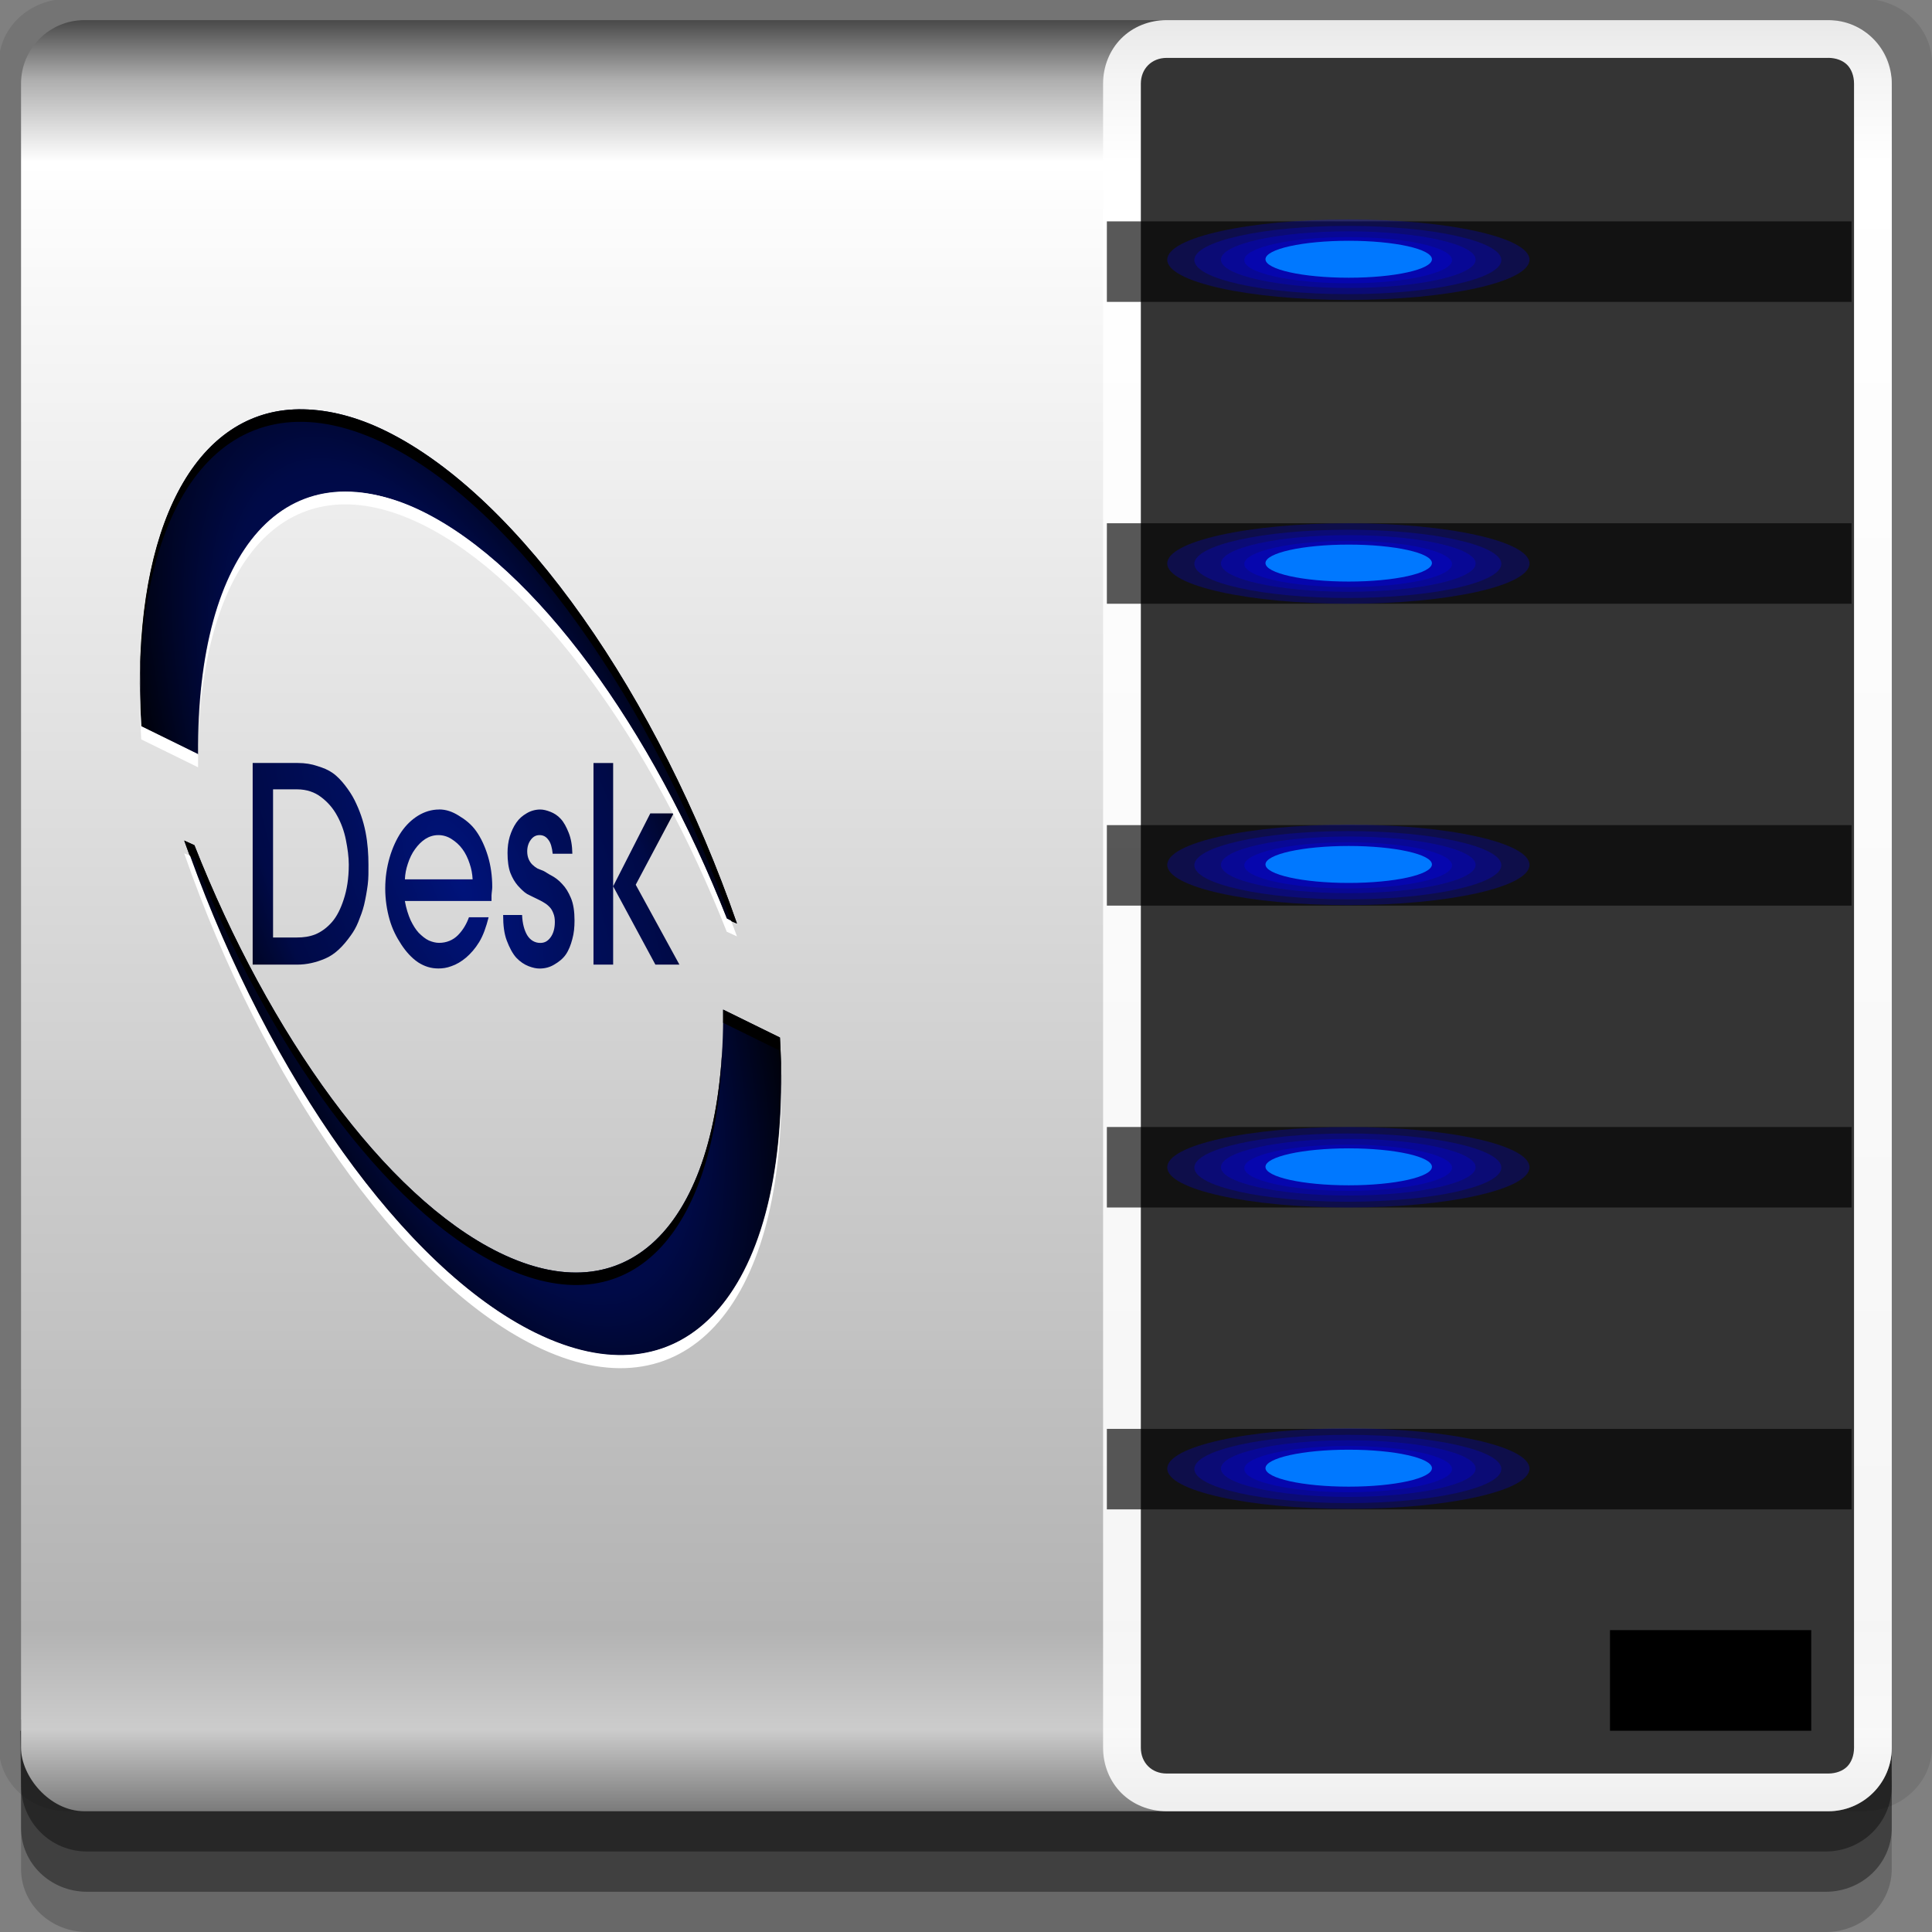 <?xml version="1.0" encoding="UTF-8" standalone="no"?>
<!-- Created with Inkscape (http://www.inkscape.org/) -->

<svg
   xmlns:dc="http://purl.org/dc/elements/1.1/"
   xmlns:cc="http://creativecommons.org/ns#"
   xmlns:rdf="http://www.w3.org/1999/02/22-rdf-syntax-ns#"
   xmlns:svg="http://www.w3.org/2000/svg"
   xmlns="http://www.w3.org/2000/svg"
   xmlns:xlink="http://www.w3.org/1999/xlink"
   xmlns:sodipodi="http://sodipodi.sourceforge.net/DTD/sodipodi-0.dtd"
   xmlns:inkscape="http://www.inkscape.org/namespaces/inkscape"
   width="96"
   height="96"
   id="svg2"
   version="1.1"
   inkscape:version="0.48.4 r9939"
   sodipodi:docname="computer.svg">
  <rect width="100%" height="100%" fill="#808080" stroke="none"/>
  <defs
     id="defs4">
    <linearGradient
       id="linearGradient3953">
      <stop
         style="stop-color:#00137b;stop-opacity:1;"
         offset="0"
         id="stop3955" />
      <stop
         id="stop3963"
         offset="0.335"
         style="stop-color:#000e5c;stop-opacity:1;" />
      <stop
         id="stop3961"
         offset="0.658"
         style="stop-color:#000a47;stop-opacity:1;" />
      <stop
         style="stop-color:#000000;stop-opacity:1;"
         offset="1"
         id="stop3957" />
    </linearGradient>
    <linearGradient
       id="linearGradient3828">
      <stop
         id="stop3830"
         offset="0"
         style="stop-color:#676767;stop-opacity:1;" />
      <stop
         style="stop-color:#cccccc;stop-opacity:1;"
         offset="0.056"
         id="stop3832" />
      <stop
         style="stop-color:#b3b3b3;stop-opacity:1;"
         offset="0.111"
         id="stop3834" />
      <stop
         style="stop-color:#ffffff;stop-opacity:1;"
         offset="0.922"
         id="stop3836" />
      <stop
         style="stop-color:#aeaeae;stop-opacity:1;"
         offset="0.967"
         id="stop3838" />
      <stop
         id="stop3840"
         offset="1"
         style="stop-color:#494949;stop-opacity:1;" />
    </linearGradient>
    <linearGradient
       inkscape:collect="always"
       xlink:href="#linearGradient3828"
       id="linearGradient3909"
       x1="40"
       y1="1047.362"
       x2="40"
       y2="957.362"
       gradientUnits="userSpaceOnUse" />
    <radialGradient
       inkscape:collect="always"
       xlink:href="#linearGradient3953"
       id="radialGradient3855"
       cx="26.188"
       cy="43.438"
       fx="26.188"
       fy="43.438"
       r="14.469"
       gradientTransform="matrix(-1.212,-0.993,0.174,1.912,47.057,943.12)"
       gradientUnits="userSpaceOnUse" />
  </defs>
  <sodipodi:namedview
     id="base"
     pagecolor="#ffffff"
     bordercolor="#666666"
     borderopacity="1.0"
     inkscape:pageopacity="0.0"
     inkscape:pageshadow="2"
     inkscape:zoom="9.6560822"
     inkscape:cx="7.3043936"
     inkscape:cy="53.079614"
     inkscape:document-units="px"
     inkscape:current-layer="layer1"
     showgrid="true"
     inkscape:snap-page="true"
     inkscape:snap-global="false"
     inkscape:snap-center="true"
     inkscape:snap-object-midpoints="false"
     showguides="true"
     inkscape:guide-bbox="true"
     inkscape:snap-bbox="true"
     inkscape:object-paths="true"
     inkscape:object-nodes="true"
     inkscape:window-width="1305"
     inkscape:window-height="744"
     inkscape:window-x="61"
     inkscape:window-y="24"
     inkscape:window-maximized="1"
     inkscape:snap-midpoints="true"
     inkscape:snap-grids="true"
     inkscape:snap-to-guides="false">
    <inkscape:grid
       type="xygrid"
       id="grid3002"
       empspacing="5"
       visible="true"
       enabled="true"
       snapvisiblegridlinesonly="true" />
  </sodipodi:namedview>
  <g
     inkscape:label="Layer 1"
     inkscape:groupmode="layer"
     id="layer1"
     transform="translate(0,-956.362)">
    <rect
       style="fill:#ffffff;fill-opacity:0;fill-rule:nonzero;stroke:none"
       id="rect3775"
       width="96"
       height="96"
       x="0"
       y="956.362"
       ry="0" />
    <path
       style="fill:#000000;fill-opacity:0.096;fill-rule:nonzero;stroke:none"
       d="m 3.353,956.307 c -1.884,0 -3.411,1.432 -3.411,3.198 l 0,83.659 c 0,1.766 1.527,3.198 3.411,3.198 l 89.236,0 c 1.884,0 3.411,-1.432 3.411,-3.198 l 0,-83.659 c 0,-1.766 -1.527,-3.198 -3.411,-3.198 z"
       id="rect3772"
       inkscape:connector-curvature="0"
       sodipodi:nodetypes="sssssssss" />
    <path
       style="fill:#000000;fill-opacity:0.187;fill-rule:nonzero;stroke:none"
       d="m 1.046,1041.807 0,7.422 c 0,1.739 1.462,3.134 3.285,3.134 l 86.384,0 c 1.823,0 3.285,-1.395 3.285,-3.134 l 0,-7.422 -92.954,0 z"
       id="rect3785"
       inkscape:connector-curvature="0" />
    <path
       style="fill:#000000;fill-opacity:0.384;fill-rule:nonzero;stroke:none"
       d="m 1.046,1041.807 0,5.381 c 0,1.762 1.462,3.175 3.285,3.175 l 86.384,0 c 1.823,0 3.285,-1.413 3.285,-3.175 l 0,-5.381 -92.954,0 z"
       id="rect3783"
       inkscape:connector-curvature="0" />
    <path
       style="fill:#000000;fill-opacity:0.384;fill-rule:nonzero;stroke:none"
       d="m 1,1042.362 0.046,2.746 c 0.03,1.806 1.462,3.254 3.285,3.254 l 86.384,0 c 1.823,0 3.285,-1.448 3.285,-3.254 l -0.046,-2.746 z"
       id="rect3781"
       inkscape:connector-curvature="0"
       sodipodi:nodetypes="csssscc" />
    <rect
       style="fill:url(#linearGradient3909);fill-opacity:1;fill-rule:nonzero;stroke:none"
       id="rect2985"
       width="92.954"
       height="89"
       x="1.046"
       y="957.362"
       ry="3.151" />
    <path
       style="fill:#ffffff;fill-opacity:0.872;fill-rule:nonzero;stroke:none"
       d="M 57.969 1 C 57.096 1 56.288 1.337 55.719 1.906 C 55.149 2.476 54.812 3.283 54.812 4.156 L 54.812 86.844 C 54.812 87.717 55.149 88.524 55.719 89.094 C 56.288 89.663 57.096 90 57.969 90 L 90.844 90 C 92.589 90 94 88.589 94 86.844 L 94 4.156 C 94 2.411 92.589 1 90.844 1 L 57.969 1 z "
       id="path3863"
       transform="translate(0,956.362)" />
    <path
       style="fill:#343434;fill-opacity:1;fill-rule:nonzero;stroke:none"
       d="m 90.844,959.237 c 0.394,0 0.731,0.137 0.938,0.344 0.207,0.207 0.344,0.543 0.344,0.938 l 0,82.687 c 0,0.394 -0.137,0.731 -0.344,0.938 -0.207,0.207 -0.543,0.344 -0.938,0.344 l -32.875,0 c -0.743,0 -1.281,-0.538 -1.281,-1.281 l 0,-82.687 c 0,-0.743 0.538,-1.281 1.281,-1.281 l 32.875,0 z"
       id="path3825"
       inkscape:connector-curvature="0" />
    <rect
       style="fill:#000000;fill-opacity:0.653;fill-rule:evenodd;stroke:none"
       id="rect3865"
       width="37"
       height="4"
       x="55"
       y="967.362" />
    <rect
       y="982.362"
       x="55"
       height="4"
       width="37"
       id="rect3867"
       style="fill:#000000;fill-opacity:0.653;fill-rule:evenodd;stroke:none" />
    <rect
       style="fill:#000000;fill-opacity:0.653;fill-rule:evenodd;stroke:none"
       id="rect3869"
       width="37"
       height="4"
       x="55"
       y="997.362" />
    <rect
       y="1012.362"
       x="55"
       height="4"
       width="37"
       id="rect3871"
       style="fill:#000000;fill-opacity:0.653;fill-rule:evenodd;stroke:none" />
    <rect
       style="fill:#000000;fill-opacity:0.653;fill-rule:evenodd;stroke:none"
       id="rect3873"
       width="37"
       height="4"
       x="55"
       y="1027.362" />
    <path
       sodipodi:type="arc"
       style="fill:#0100ff;fill-opacity:0.237;fill-rule:evenodd;stroke:none"
       id="path3879"
       sodipodi:cx="62.5"
       sodipodi:cy="58"
       sodipodi:rx="4.5"
       sodipodi:ry="2"
       d="m 67,58 c 0,1.105 -2.015,2 -4.5,2 -2.485,0 -4.5,-0.895 -4.5,-2 0,-1.105 2.015,-2 4.5,-2 2.485,0 4.5,0.895 4.5,2 z"
       transform="matrix(2,0,0,1,-58,956.362)" />
    <path
       transform="matrix(1.695,0,0,0.848,-38.964,965.195)"
       d="m 67,58 c 0,1.105 -2.015,2 -4.5,2 -2.485,0 -4.5,-0.895 -4.5,-2 0,-1.105 2.015,-2 4.5,-2 2.485,0 4.5,0.895 4.5,2 z"
       sodipodi:ry="2"
       sodipodi:rx="4.5"
       sodipodi:cy="58"
       sodipodi:cx="62.5"
       id="path3881"
       style="fill:#0100ff;fill-opacity:0.237;fill-rule:evenodd;stroke:none"
       sodipodi:type="arc" />
    <path
       sodipodi:type="arc"
       style="fill:#0100ff;fill-opacity:0.237;fill-rule:evenodd;stroke:none"
       id="path3883"
       sodipodi:cx="62.5"
       sodipodi:cy="58"
       sodipodi:rx="4.5"
       sodipodi:ry="2"
       d="m 67,58 c 0,1.105 -2.015,2 -4.5,2 -2.485,0 -4.5,-0.895 -4.5,-2 0,-1.105 2.015,-2 4.5,-2 2.485,0 4.5,0.895 4.5,2 z"
       transform="matrix(1.406,0,0,0.703,-20.879,973.586)" />
    <path
       transform="matrix(1.147,0,0,0.574,-4.698,981.094)"
       d="m 67,58 c 0,1.105 -2.015,2 -4.5,2 -2.485,0 -4.5,-0.895 -4.5,-2 0,-1.105 2.015,-2 4.5,-2 2.485,0 4.5,0.895 4.5,2 z"
       sodipodi:ry="2"
       sodipodi:rx="4.5"
       sodipodi:cy="58"
       sodipodi:cx="62.5"
       id="path3885"
       style="fill:#0100ff;fill-opacity:0.237;fill-rule:evenodd;stroke:none"
       sodipodi:type="arc" />
    <path
       sodipodi:type="arc"
       style="fill:#0078ff;fill-opacity:1;fill-rule:evenodd;stroke:none"
       id="path3887"
       sodipodi:cx="62.5"
       sodipodi:cy="58"
       sodipodi:rx="4.5"
       sodipodi:ry="2"
       d="m 67,58 c 0,1.105 -2.015,2 -4.5,2 -2.485,0 -4.5,-0.895 -4.5,-2 0,-1.105 2.015,-2 4.5,-2 2.485,0 4.5,0.895 4.5,2 z"
       transform="matrix(0.919,0,0,0.459,9.579,987.719)" />
    <path
       transform="matrix(2,0,0,1,-58,941.337)"
       d="m 67,58 c 0,1.105 -2.015,2 -4.5,2 -2.485,0 -4.5,-0.895 -4.5,-2 0,-1.105 2.015,-2 4.5,-2 2.485,0 4.5,0.895 4.5,2 z"
       sodipodi:ry="2"
       sodipodi:rx="4.5"
       sodipodi:cy="58"
       sodipodi:cx="62.5"
       id="path3899"
       style="fill:#0100ff;fill-opacity:0.237;fill-rule:evenodd;stroke:none"
       sodipodi:type="arc" />
    <path
       sodipodi:type="arc"
       style="fill:#0100ff;fill-opacity:0.237;fill-rule:evenodd;stroke:none"
       id="path3901"
       sodipodi:cx="62.5"
       sodipodi:cy="58"
       sodipodi:rx="4.5"
       sodipodi:ry="2"
       d="m 67,58 c 0,1.105 -2.015,2 -4.5,2 -2.485,0 -4.5,-0.895 -4.5,-2 0,-1.105 2.015,-2 4.5,-2 2.485,0 4.5,0.895 4.5,2 z"
       transform="matrix(1.695,0,0,0.848,-38.964,950.17)" />
    <path
       transform="matrix(1.406,0,0,0.703,-20.879,958.561)"
       d="m 67,58 c 0,1.105 -2.015,2 -4.5,2 -2.485,0 -4.5,-0.895 -4.5,-2 0,-1.105 2.015,-2 4.5,-2 2.485,0 4.5,0.895 4.5,2 z"
       sodipodi:ry="2"
       sodipodi:rx="4.5"
       sodipodi:cy="58"
       sodipodi:cx="62.5"
       id="path3903"
       style="fill:#0100ff;fill-opacity:0.237;fill-rule:evenodd;stroke:none"
       sodipodi:type="arc" />
    <path
       sodipodi:type="arc"
       style="fill:#0100ff;fill-opacity:0.237;fill-rule:evenodd;stroke:none"
       id="path3905"
       sodipodi:cx="62.5"
       sodipodi:cy="58"
       sodipodi:rx="4.5"
       sodipodi:ry="2"
       d="m 67,58 c 0,1.105 -2.015,2 -4.5,2 -2.485,0 -4.5,-0.895 -4.5,-2 0,-1.105 2.015,-2 4.5,-2 2.485,0 4.5,0.895 4.5,2 z"
       transform="matrix(1.147,0,0,0.574,-4.698,966.069)" />
    <path
       transform="matrix(0.919,0,0,0.459,9.579,972.694)"
       d="m 67,58 c 0,1.105 -2.015,2 -4.5,2 -2.485,0 -4.5,-0.895 -4.5,-2 0,-1.105 2.015,-2 4.5,-2 2.485,0 4.5,0.895 4.5,2 z"
       sodipodi:ry="2"
       sodipodi:rx="4.5"
       sodipodi:cy="58"
       sodipodi:cx="62.5"
       id="path3907"
       style="fill:#0078ff;fill-opacity:1;fill-rule:evenodd;stroke:none"
       sodipodi:type="arc" />
    <path
       sodipodi:type="arc"
       style="fill:#0100ff;fill-opacity:0.237;fill-rule:evenodd;stroke:none"
       id="path3909"
       sodipodi:cx="62.5"
       sodipodi:cy="58"
       sodipodi:rx="4.5"
       sodipodi:ry="2"
       d="m 67,58 c 0,1.105 -2.015,2 -4.5,2 -2.485,0 -4.5,-0.895 -4.5,-2 0,-1.105 2.015,-2 4.5,-2 2.485,0 4.5,0.895 4.5,2 z"
       transform="matrix(2,0,0,1,-58,926.362)" />
    <path
       transform="matrix(1.695,0,0,0.848,-38.964,935.195)"
       d="m 67,58 c 0,1.105 -2.015,2 -4.5,2 -2.485,0 -4.5,-0.895 -4.5,-2 0,-1.105 2.015,-2 4.5,-2 2.485,0 4.5,0.895 4.5,2 z"
       sodipodi:ry="2"
       sodipodi:rx="4.5"
       sodipodi:cy="58"
       sodipodi:cx="62.5"
       id="path3911"
       style="fill:#0100ff;fill-opacity:0.237;fill-rule:evenodd;stroke:none"
       sodipodi:type="arc" />
    <path
       sodipodi:type="arc"
       style="fill:#0100ff;fill-opacity:0.237;fill-rule:evenodd;stroke:none"
       id="path3913"
       sodipodi:cx="62.5"
       sodipodi:cy="58"
       sodipodi:rx="4.5"
       sodipodi:ry="2"
       d="m 67,58 c 0,1.105 -2.015,2 -4.5,2 -2.485,0 -4.5,-0.895 -4.5,-2 0,-1.105 2.015,-2 4.5,-2 2.485,0 4.5,0.895 4.5,2 z"
       transform="matrix(1.406,0,0,0.703,-20.879,943.586)" />
    <path
       transform="matrix(1.147,0,0,0.574,-4.698,951.094)"
       d="m 67,58 c 0,1.105 -2.015,2 -4.5,2 -2.485,0 -4.5,-0.895 -4.5,-2 0,-1.105 2.015,-2 4.5,-2 2.485,0 4.5,0.895 4.5,2 z"
       sodipodi:ry="2"
       sodipodi:rx="4.5"
       sodipodi:cy="58"
       sodipodi:cx="62.5"
       id="path3915"
       style="fill:#0100ff;fill-opacity:0.237;fill-rule:evenodd;stroke:none"
       sodipodi:type="arc" />
    <path
       sodipodi:type="arc"
       style="fill:#0078ff;fill-opacity:1;fill-rule:evenodd;stroke:none"
       id="path3917"
       sodipodi:cx="62.5"
       sodipodi:cy="58"
       sodipodi:rx="4.5"
       sodipodi:ry="2"
       d="m 67,58 c 0,1.105 -2.015,2 -4.5,2 -2.485,0 -4.5,-0.895 -4.5,-2 0,-1.105 2.015,-2 4.5,-2 2.485,0 4.5,0.895 4.5,2 z"
       transform="matrix(0.919,0,0,0.459,9.579,957.719)" />
    <path
       transform="matrix(2,0,0,1,-58,911.266)"
       d="m 67,58 c 0,1.105 -2.015,2 -4.5,2 -2.485,0 -4.5,-0.895 -4.5,-2 0,-1.105 2.015,-2 4.5,-2 2.485,0 4.5,0.895 4.5,2 z"
       sodipodi:ry="2"
       sodipodi:rx="4.5"
       sodipodi:cy="58"
       sodipodi:cx="62.5"
       id="path3919"
       style="fill:#0100ff;fill-opacity:0.237;fill-rule:evenodd;stroke:none"
       sodipodi:type="arc" />
    <path
       sodipodi:type="arc"
       style="fill:#0100ff;fill-opacity:0.237;fill-rule:evenodd;stroke:none"
       id="path3921"
       sodipodi:cx="62.5"
       sodipodi:cy="58"
       sodipodi:rx="4.5"
       sodipodi:ry="2"
       d="m 67,58 c 0,1.105 -2.015,2 -4.5,2 -2.485,0 -4.5,-0.895 -4.5,-2 0,-1.105 2.015,-2 4.5,-2 2.485,0 4.5,0.895 4.5,2 z"
       transform="matrix(1.695,0,0,0.848,-38.964,920.099)" />
    <path
       transform="matrix(1.406,0,0,0.703,-20.879,928.49)"
       d="m 67,58 c 0,1.105 -2.015,2 -4.5,2 -2.485,0 -4.5,-0.895 -4.5,-2 0,-1.105 2.015,-2 4.5,-2 2.485,0 4.5,0.895 4.5,2 z"
       sodipodi:ry="2"
       sodipodi:rx="4.5"
       sodipodi:cy="58"
       sodipodi:cx="62.5"
       id="path3923"
       style="fill:#0100ff;fill-opacity:0.237;fill-rule:evenodd;stroke:none"
       sodipodi:type="arc" />
    <path
       sodipodi:type="arc"
       style="fill:#0100ff;fill-opacity:0.237;fill-rule:evenodd;stroke:none"
       id="path3925"
       sodipodi:cx="62.5"
       sodipodi:cy="58"
       sodipodi:rx="4.5"
       sodipodi:ry="2"
       d="m 67,58 c 0,1.105 -2.015,2 -4.5,2 -2.485,0 -4.5,-0.895 -4.5,-2 0,-1.105 2.015,-2 4.5,-2 2.485,0 4.5,0.895 4.5,2 z"
       transform="matrix(1.147,0,0,0.574,-4.698,935.998)" />
    <path
       transform="matrix(0.919,0,0,0.459,9.579,942.622)"
       d="m 67,58 c 0,1.105 -2.015,2 -4.5,2 -2.485,0 -4.5,-0.895 -4.5,-2 0,-1.105 2.015,-2 4.5,-2 2.485,0 4.5,0.895 4.5,2 z"
       sodipodi:ry="2"
       sodipodi:rx="4.5"
       sodipodi:cy="58"
       sodipodi:cx="62.5"
       id="path3927"
       style="fill:#0078ff;fill-opacity:1;fill-rule:evenodd;stroke:none"
       sodipodi:type="arc" />
    <path
       transform="matrix(2,0,0,1,-58,971.337)"
       d="m 67,58 c 0,1.105 -2.015,2 -4.5,2 -2.485,0 -4.5,-0.895 -4.5,-2 0,-1.105 2.015,-2 4.5,-2 2.485,0 4.5,0.895 4.5,2 z"
       sodipodi:ry="2"
       sodipodi:rx="4.5"
       sodipodi:cy="58"
       sodipodi:cx="62.5"
       id="path3929"
       style="fill:#0100ff;fill-opacity:0.237;fill-rule:evenodd;stroke:none"
       sodipodi:type="arc" />
    <path
       sodipodi:type="arc"
       style="fill:#0100ff;fill-opacity:0.237;fill-rule:evenodd;stroke:none"
       id="path3931"
       sodipodi:cx="62.5"
       sodipodi:cy="58"
       sodipodi:rx="4.5"
       sodipodi:ry="2"
       d="m 67,58 c 0,1.105 -2.015,2 -4.5,2 -2.485,0 -4.5,-0.895 -4.5,-2 0,-1.105 2.015,-2 4.5,-2 2.485,0 4.5,0.895 4.5,2 z"
       transform="matrix(1.695,0,0,0.848,-38.964,980.17)" />
    <path
       transform="matrix(1.406,0,0,0.703,-20.879,988.561)"
       d="m 67,58 c 0,1.105 -2.015,2 -4.5,2 -2.485,0 -4.5,-0.895 -4.5,-2 0,-1.105 2.015,-2 4.5,-2 2.485,0 4.5,0.895 4.5,2 z"
       sodipodi:ry="2"
       sodipodi:rx="4.5"
       sodipodi:cy="58"
       sodipodi:cx="62.5"
       id="path3933"
       style="fill:#0100ff;fill-opacity:0.237;fill-rule:evenodd;stroke:none"
       sodipodi:type="arc" />
    <path
       sodipodi:type="arc"
       style="fill:#0100ff;fill-opacity:0.237;fill-rule:evenodd;stroke:none"
       id="path3935"
       sodipodi:cx="62.5"
       sodipodi:cy="58"
       sodipodi:rx="4.5"
       sodipodi:ry="2"
       d="m 67,58 c 0,1.105 -2.015,2 -4.5,2 -2.485,0 -4.5,-0.895 -4.5,-2 0,-1.105 2.015,-2 4.5,-2 2.485,0 4.5,0.895 4.5,2 z"
       transform="matrix(1.147,0,0,0.574,-4.698,996.069)" />
    <path
       transform="matrix(0.919,0,0,0.459,9.579,1002.693)"
       d="m 67,58 c 0,1.105 -2.015,2 -4.5,2 -2.485,0 -4.5,-0.895 -4.5,-2 0,-1.105 2.015,-2 4.5,-2 2.485,0 4.5,0.895 4.5,2 z"
       sodipodi:ry="2"
       sodipodi:rx="4.5"
       sodipodi:cy="58"
       sodipodi:cx="62.5"
       id="path3937"
       style="fill:#0078ff;fill-opacity:1;fill-rule:evenodd;stroke:none"
       sodipodi:type="arc" />
    <rect
       style="fill:#000000;fill-opacity:1;fill-rule:evenodd;stroke:none"
       id="rect3965"
       width="10"
       height="5"
       x="80"
       y="1037.362" />
    <path
       style="fill:url(#radialGradient3855);fill-opacity:1;fill-rule:evenodd;stroke:none"
       d="m 15.088,976.701 c -5.415,-0.124 -8.611,5.971 -8.07,15.762 l 2.823,1.387 c -0.082,-10.137 4.354,-15.405 11.145,-12.062 5.663,2.788 11.422,10.832 15.126,20.232 l 0.507,0.231 C 32.732,991.048 25.905,981.092 19.177,977.78 c -1.468,-0.723 -2.84,-1.05 -4.089,-1.079 z m -2.533,17.573 0,10.02 2.207,0 c 0.486,0 0.956,-0.109 1.411,-0.308 0.462,-0.199 0.867,-0.587 1.267,-1.156 0.131,-0.181 0.256,-0.393 0.362,-0.655 0.106,-0.271 0.215,-0.54 0.289,-0.848 0.075,-0.317 0.137,-0.667 0.181,-1.002 0.044,-0.344 0.036,-0.658 0.036,-1.002 -7e-6,-0.488 -0.033,-1.049 -0.145,-1.619 -0.112,-0.57 -0.293,-1.074 -0.543,-1.58 -0.131,-0.262 -0.296,-0.506 -0.47,-0.732 -0.175,-0.226 -0.384,-0.454 -0.615,-0.617 -0.231,-0.163 -0.467,-0.256 -0.76,-0.347 -0.287,-0.1 -0.615,-0.154 -0.977,-0.154 l -2.244,0 z m 16.935,0 0,10.02 0.977,0 0,-3.892 0,-6.127 -0.977,0 z m 0.977,6.127 2.099,3.892 1.194,0 -2.171,-3.969 1.882,-3.545 -1.158,0 -1.846,3.623 z m -16.899,-4.817 1.194,0 c 0.474,10e-6 0.876,0.141 1.194,0.385 0.324,0.244 0.597,0.554 0.796,0.925 0.2,0.362 0.347,0.761 0.434,1.195 0.087,0.434 0.145,0.853 0.145,1.233 -6e-6,0.696 -0.097,1.264 -0.253,1.734 -0.15,0.461 -0.336,0.837 -0.579,1.118 -0.243,0.28 -0.527,0.49 -0.832,0.617 -0.299,0.117 -0.599,0.154 -0.905,0.154 l -1.194,0 0,-7.361 z m 8.251,1.002 c -0.368,0 -0.725,0.109 -1.049,0.308 -0.318,0.199 -0.589,0.457 -0.832,0.809 -0.237,0.353 -0.436,0.783 -0.579,1.272 -0.137,0.479 -0.217,0.981 -0.217,1.542 0,0.533 0.08,1.062 0.217,1.541 0.137,0.479 0.342,0.872 0.579,1.233 0.237,0.362 0.514,0.669 0.832,0.886 0.324,0.208 0.645,0.308 1.013,0.308 0.2,0 0.414,-0.025 0.651,-0.116 0.243,-0.081 0.499,-0.234 0.724,-0.424 0.231,-0.199 0.452,-0.445 0.651,-0.771 0.2,-0.326 0.346,-0.745 0.47,-1.233 l -0.977,0 c -0.118,0.326 -0.287,0.624 -0.543,0.886 -0.249,0.253 -0.579,0.385 -0.941,0.385 -0.162,0 -0.332,-0.043 -0.507,-0.116 -0.175,-0.081 -0.344,-0.223 -0.507,-0.385 -0.156,-0.172 -0.273,-0.363 -0.398,-0.617 -0.118,-0.262 -0.227,-0.602 -0.289,-0.963 l 4.306,0 c 0.006,-0.045 -0.006,-0.116 0,-0.27 0.006,-0.154 0.036,-0.297 0.036,-0.424 -5e-6,-0.552 -0.074,-1.071 -0.217,-1.542 -0.143,-0.47 -0.336,-0.89 -0.579,-1.233 -0.243,-0.344 -0.55,-0.581 -0.868,-0.771 -0.318,-0.199 -0.628,-0.308 -0.977,-0.308 z m 5.03,0 c -0.243,0 -0.482,0.066 -0.688,0.193 -0.2,0.118 -0.363,0.254 -0.507,0.462 -0.137,0.199 -0.245,0.431 -0.326,0.694 -0.075,0.253 -0.109,0.529 -0.109,0.809 0,0.398 0.045,0.74 0.145,1.002 0.1,0.253 0.218,0.445 0.362,0.617 0.15,0.163 0.302,0.324 0.47,0.424 0.168,0.09 0.327,0.159 0.47,0.231 0.125,0.063 0.25,0.12 0.362,0.193 0.112,0.063 0.208,0.141 0.289,0.231 0.081,0.081 0.137,0.191 0.181,0.308 0.05,0.117 0.072,0.261 0.072,0.424 -1e-6,0.317 -0.074,0.581 -0.217,0.771 -0.137,0.181 -0.288,0.27 -0.507,0.27 -0.274,0 -0.502,-0.141 -0.651,-0.385 -0.143,-0.244 -0.235,-0.577 -0.253,-1.002 l -0.941,0 c 0,0.515 0.05,0.928 0.181,1.272 0.131,0.344 0.283,0.64 0.47,0.848 0.187,0.199 0.403,0.343 0.615,0.424 0.212,0.081 0.381,0.116 0.543,0.116 0.274,0 0.512,-0.066 0.724,-0.193 0.218,-0.127 0.429,-0.284 0.579,-0.501 0.15,-0.217 0.251,-0.481 0.326,-0.771 0.081,-0.289 0.109,-0.59 0.109,-0.925 -3e-6,-0.443 -0.056,-0.828 -0.181,-1.118 -0.125,-0.298 -0.26,-0.513 -0.434,-0.694 -0.168,-0.19 -0.368,-0.333 -0.543,-0.424 -0.175,-0.09 -0.298,-0.186 -0.398,-0.231 -0.106,-0.045 -0.19,-0.07 -0.289,-0.116 -0.094,-0.054 -0.178,-0.12 -0.253,-0.193 -0.075,-0.072 -0.137,-0.17 -0.181,-0.27 -0.044,-0.109 -0.072,-0.232 -0.072,-0.385 -10e-7,-0.235 0.069,-0.433 0.181,-0.578 0.112,-0.154 0.253,-0.231 0.434,-0.231 0.181,10e-6 0.322,0.077 0.434,0.231 0.118,0.145 0.186,0.386 0.217,0.694 l 0.977,0 c -0.006,-0.416 -0.069,-0.76 -0.181,-1.04 -0.112,-0.28 -0.236,-0.522 -0.398,-0.694 -0.156,-0.172 -0.326,-0.274 -0.507,-0.347 -0.181,-0.072 -0.357,-0.116 -0.507,-0.116 z m -5.066,1.272 c 0.231,10e-6 0.452,0.066 0.651,0.193 0.2,0.127 0.393,0.293 0.543,0.501 0.15,0.199 0.275,0.461 0.362,0.732 0.087,0.262 0.132,0.499 0.145,0.771 l -3.365,0 c 0.012,-0.271 0.057,-0.508 0.145,-0.771 0.087,-0.271 0.212,-0.533 0.362,-0.732 0.15,-0.208 0.313,-0.374 0.507,-0.501 0.2,-0.127 0.414,-0.193 0.651,-0.193 z m -12.629,0.27 c 3.887,11.203 10.714,21.159 17.442,24.471 7.83,3.854 12.825,-2.633 12.159,-14.683 l -2.823,-1.387 c 0.082,10.137 -4.354,15.405 -11.145,12.062 -5.663,-2.788 -11.422,-10.832 -15.126,-20.232 l -0.507,-0.231 z"
       id="path3073"
       inkscape:connector-curvature="0" />
    <path
       style="fill:#000000;fill-opacity:1;fill-rule:evenodd;stroke:none"
       d="m 15.088,976.701 c -5.057,-0.116 -8.193,5.197 -8.142,13.873 0.123,-10.414 4.964,-15.716 12.231,-12.139 6.572,3.235 13.223,12.817 17.152,23.701 l 0.289,0.116 C 32.732,991.048 25.905,981.092 19.177,977.78 c -1.468,-0.723 -2.84,-1.05 -4.089,-1.079 z m -5.935,21.427 c 0.09,0.26 0.196,0.512 0.289,0.771 l 0.217,0.116 c 3.704,9.4 9.463,17.406 15.126,20.194 6.517,3.208 10.84,-1.486 11.109,-10.829 -0.447,8.917 -4.743,13.347 -11.109,10.212 -5.663,-2.788 -11.422,-10.832 -15.126,-20.232 l -0.507,-0.231 z m 26.778,8.401 c 0.002,0.224 0.003,0.436 0,0.655 l 2.823,1.387 c 0.035,0.634 0.068,1.247 0.072,1.85 0.009,-0.805 -0.025,-1.64 -0.072,-2.505 l -2.823,-1.387 z"
       id="path3857"
       inkscape:connector-curvature="0" />
    <path
       style="fill:#ffffff;fill-opacity:1;fill-rule:evenodd;stroke:none"
       d="m 17.44,980.808 c -4.507,-0.194 -7.346,4.313 -7.563,11.831 0.447,-8.917 4.743,-13.346 11.109,-10.212 5.663,2.788 11.422,10.832 15.126,20.232 l 0.507,0.231 c -0.09,-0.26 -0.196,-0.512 -0.289,-0.771 l -0.217,-0.116 c -3.704,-9.4 -9.463,-17.445 -15.126,-20.232 -1.273,-0.627 -2.452,-0.916 -3.546,-0.963 z m -10.494,9.788 c -0.009,0.805 0.025,1.64 0.072,2.505 l 2.823,1.387 c -0.002,-0.224 -0.003,-0.436 0,-0.655 l -2.823,-1.387 c -0.035,-0.634 -0.068,-1.247 -0.072,-1.85 z m 2.207,8.17 c 3.887,11.204 10.714,21.159 17.442,24.471 7.409,3.647 12.294,-1.974 12.231,-12.794 -0.123,10.414 -4.964,15.716 -12.231,12.139 -6.572,-3.235 -13.223,-12.817 -17.152,-23.701 l -0.289,-0.116 z"
       id="path3866"
       inkscape:connector-curvature="0" />
  </g>
</svg>
